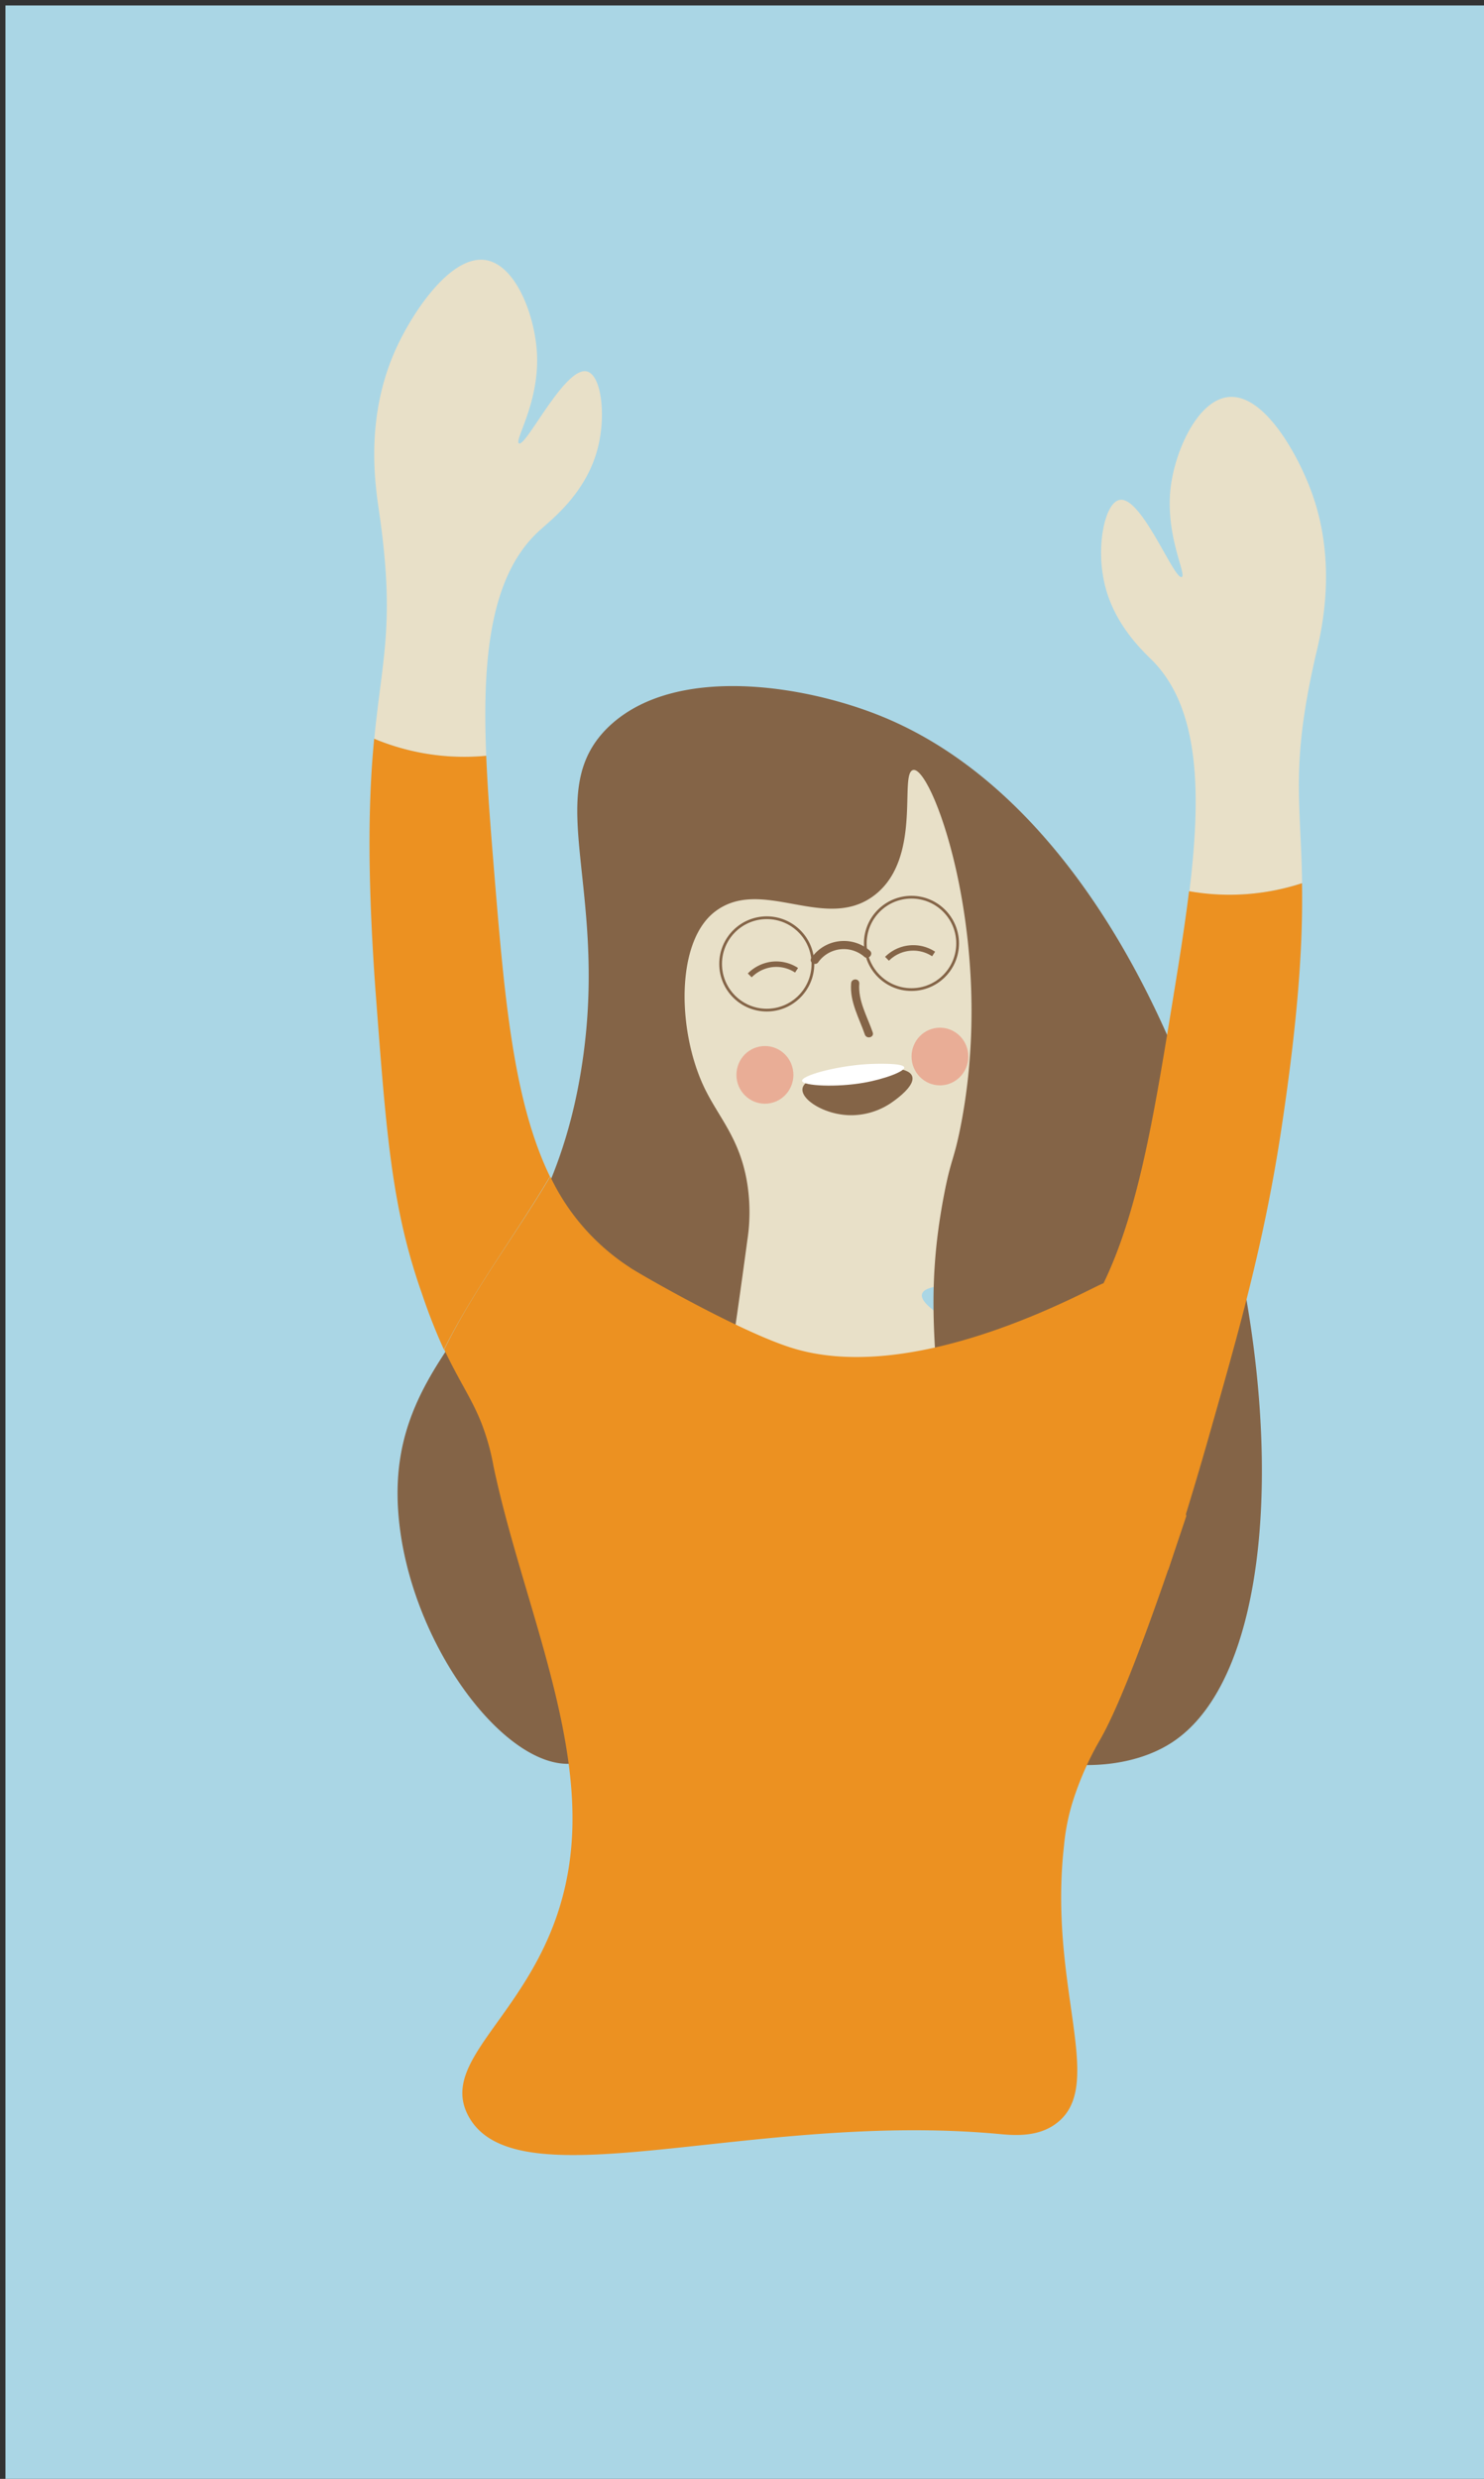 <svg id="Layer_1" data-name="Layer 1" xmlns="http://www.w3.org/2000/svg" viewBox="0 0 136 227">
  <rect x="0" y="0" width="136" height="227" fill="#333333" stroke="none"/>
  <defs>
    <style>
      .cls-1 {
        fill: #aad6e5;
      }

      .cls-2 {
        fill: #e8e0c8;
      }

      .cls-3, .cls-5 {
        fill: #846447;
      }

      .cls-4 {
        fill: #ea7b65;
        opacity: 0.5;
      }

      .cls-5, .cls-7, .cls-9 {
        stroke: #846447;
        stroke-miterlimit: 10;
      }

      .cls-5, .cls-7 {
        stroke-width: 0.25px;
      }

      .cls-6 {
        fill: #fff;
      }

      .cls-7, .cls-9 {
        fill: none;
      }

      .cls-8 {
        fill: #ec9121;
      }

      .cls-9 {
        stroke-width: 0.5px;
      }
    </style>
  </defs>
  <title>venner_6</title>
  <rect class="cls-1" x="0.5" y="0.5" width="136" height="227"/>
  <path class="cls-2" d="M84.5,118.5c.27-1,3.38-.52,4-2,.45-1.08-.67-2.63-2-4a48.61,48.61,0,0,0,2.82-8.34c.64-2.64,5.88-25.85-6-35-6.08-4.67-15.62-5.68-21.52.6-6.68,7.11-6.17,20.8-2.51,28.35,2,4.17,4.37,5.17,6,10.86.67,2.32,2.49,8.62,0,13.27l-.14.24c8.35,4.07,18.91,5.09,27.13,1.23C86,120.77,84.28,119.27,84.5,118.5Z"/>
  <path class="cls-2" d="M44.56,69.21c-.37-8.88.34-16.63,5-20.73,1-.92,4.23-3.38,5.25-7.56.74-3,.28-6.54-1-6.9-2-.56-5.59,6.92-6.25,6.58-.46-.25,1.88-3.72,1.65-8.22-.18-3.43-1.87-8-4.61-8.55-3.21-.6-6.69,4.64-8.21,7.89-3,6.4-2,12.72-1.65,15.12,1.49,10.26.28,13.36-.44,20.81A21.43,21.43,0,0,0,44.56,69.21Z"/>
  <path class="cls-2" d="M109,81.64c1.07-8.82,1-16.6-3.3-21.06-1-1-4-3.71-4.64-8-.49-3,.25-6.54,1.54-6.8,2-.4,5,7.35,5.7,7.06.48-.21-1.57-3.86-1-8.33.45-3.4,2.5-7.86,5.27-8.15,3.25-.34,6.3,5.16,7.56,8.52,2.48,6.62,1,12.84.43,15.21-2.31,10.1-1.34,13.29-1.23,20.77A21.39,21.39,0,0,1,109,81.64Z"/>
  <path class="cls-3" d="M65.5,83.5c4.28-3.31,10.1,1.9,14.6-1.49s2.24-11.31,3.61-11.5c1.78-.25,7.7,15.91,4.28,32.87-.61,3-.85,2.76-1.49,6.12-1.78,9.33-.63,14.8,0,25,1.06,17.24-1.12,19.7,2,23,4.25,4.49,13.64,5.58,19,2,17.24-11.51,6.55-80.43-26.75-93.92-7.1-2.88-19-4.77-25,1-6.39,6.19.42,15.1-2.63,32.22C49.42,119.68,35.35,123,36.5,138.5c.87,11.79,9.74,23.61,16,23,9.6-.94,13.71-31.18,16-48a17,17,0,0,0,0-5c-.65-4.26-2.67-6.17-4-9C62.09,94.37,61.91,86.28,65.5,83.5Z"/>
  <ellipse class="cls-4" cx="70.1" cy="98.43" rx="2.61" ry="2.64"/>
  <ellipse class="cls-4" cx="86.14" cy="96.75" rx="2.6" ry="2.64"/>
  <path class="cls-5" d="M73.69,99.61c.52-1.56,8.56-2.37,9.67-1.2.69.74-1.35,2.19-1.52,2.31A6.43,6.43,0,0,1,78,102C75.6,102,73.39,100.53,73.69,99.61Z"/>
  <path class="cls-6" d="M73.51,99c-.15-.48,3-1.36,5.91-1.55,1.08-.06,3.28-.1,3.44.27s-1.84,1.11-3.7,1.43C76.67,99.59,73.64,99.44,73.51,99Z"/>
  <circle class="cls-7" cx="70.27" cy="88.27" r="4.23"/>
  <circle class="cls-7" cx="83.53" cy="86.39" r="4.23"/>
  <path class="cls-3" d="M75,88.1a2.87,2.87,0,0,1,4.19-.5c.36.34.89-.19.54-.53a3.63,3.63,0,0,0-5.37.65c-.27.41.38.78.64.38Z"/>
  <path class="cls-3" d="M78,90.05c-.14,1.68.73,3.16,1.26,4.69.16.45.88.26.72-.2-.5-1.46-1.36-2.89-1.23-4.49,0-.48-.72-.48-.75,0Z"/>
  <path class="cls-8" d="M45.25,79.38c-.28-3.46-.56-6.89-.69-10.17a21.43,21.43,0,0,1-10.27-1.56c-.46,4.8-.71,11.41.11,22.91,1,13.21,1.47,20,4.28,27.94a52.6,52.6,0,0,0,2,5.08c2.77-5.52,6.53-10.46,9.72-15.84C47,100.73,46.21,91.11,45.25,79.38Z"/>
  <path class="cls-8" d="M106.07,123.76s-3.34-5-4.61-5.91c0,0-.25-.06-.31-.22s0-.1,0-.11c-.08-.25-16.7,9.63-28.59,5.91-4.69-1.46-13.66-6.6-14.76-7.31l-.37-.25a20.27,20.27,0,0,1-7-8.13c-3.19,5.38-7,10.32-9.72,15.84,1.42,3,2.53,4.5,3.42,6.76a21.28,21.28,0,0,1,1.1,3.94c2.29,10.9,7.44,22.41,7.23,32.87-.32,15.91-12.85,20.48-9.53,26.63,4.39,8.12,25.94-.47,48.65,1.64,1.46.14,3.61.28,5.26-1,4.56-3.49-.77-12.45.66-25.31a19.77,19.77,0,0,1,.77-4,28.25,28.25,0,0,1,2.45-5.63c1.35-2.29,3.67-7.61,8-20.66a11.08,11.08,0,0,1-.33-2.63c0-3.32,1.4-4.35,1.31-6.57C109.62,128.1,108.89,128.8,106.07,123.76Z"/>
  <path class="cls-8" d="M107.46,91.7c.56-3.43,1.11-6.83,1.51-10.09a21.39,21.39,0,0,0,10.35-.73c.08,4.82-.2,11.43-1.94,22.83-1.59,10.38-4,18.72-6.5,27.51-1.48,5.22-2.84,9.55-3.83,12.59a39.93,39.93,0,0,0-7-24.27C104,112.83,105.57,103.31,107.46,91.7Z"/>
  <path class="cls-9" d="M73,88.85a3.39,3.39,0,0,0-2.29-.53,3.46,3.46,0,0,0-2,1"/>
  <path class="cls-9" d="M85.56,87.36a3.4,3.4,0,0,0-4.27.44"/>
</svg>
